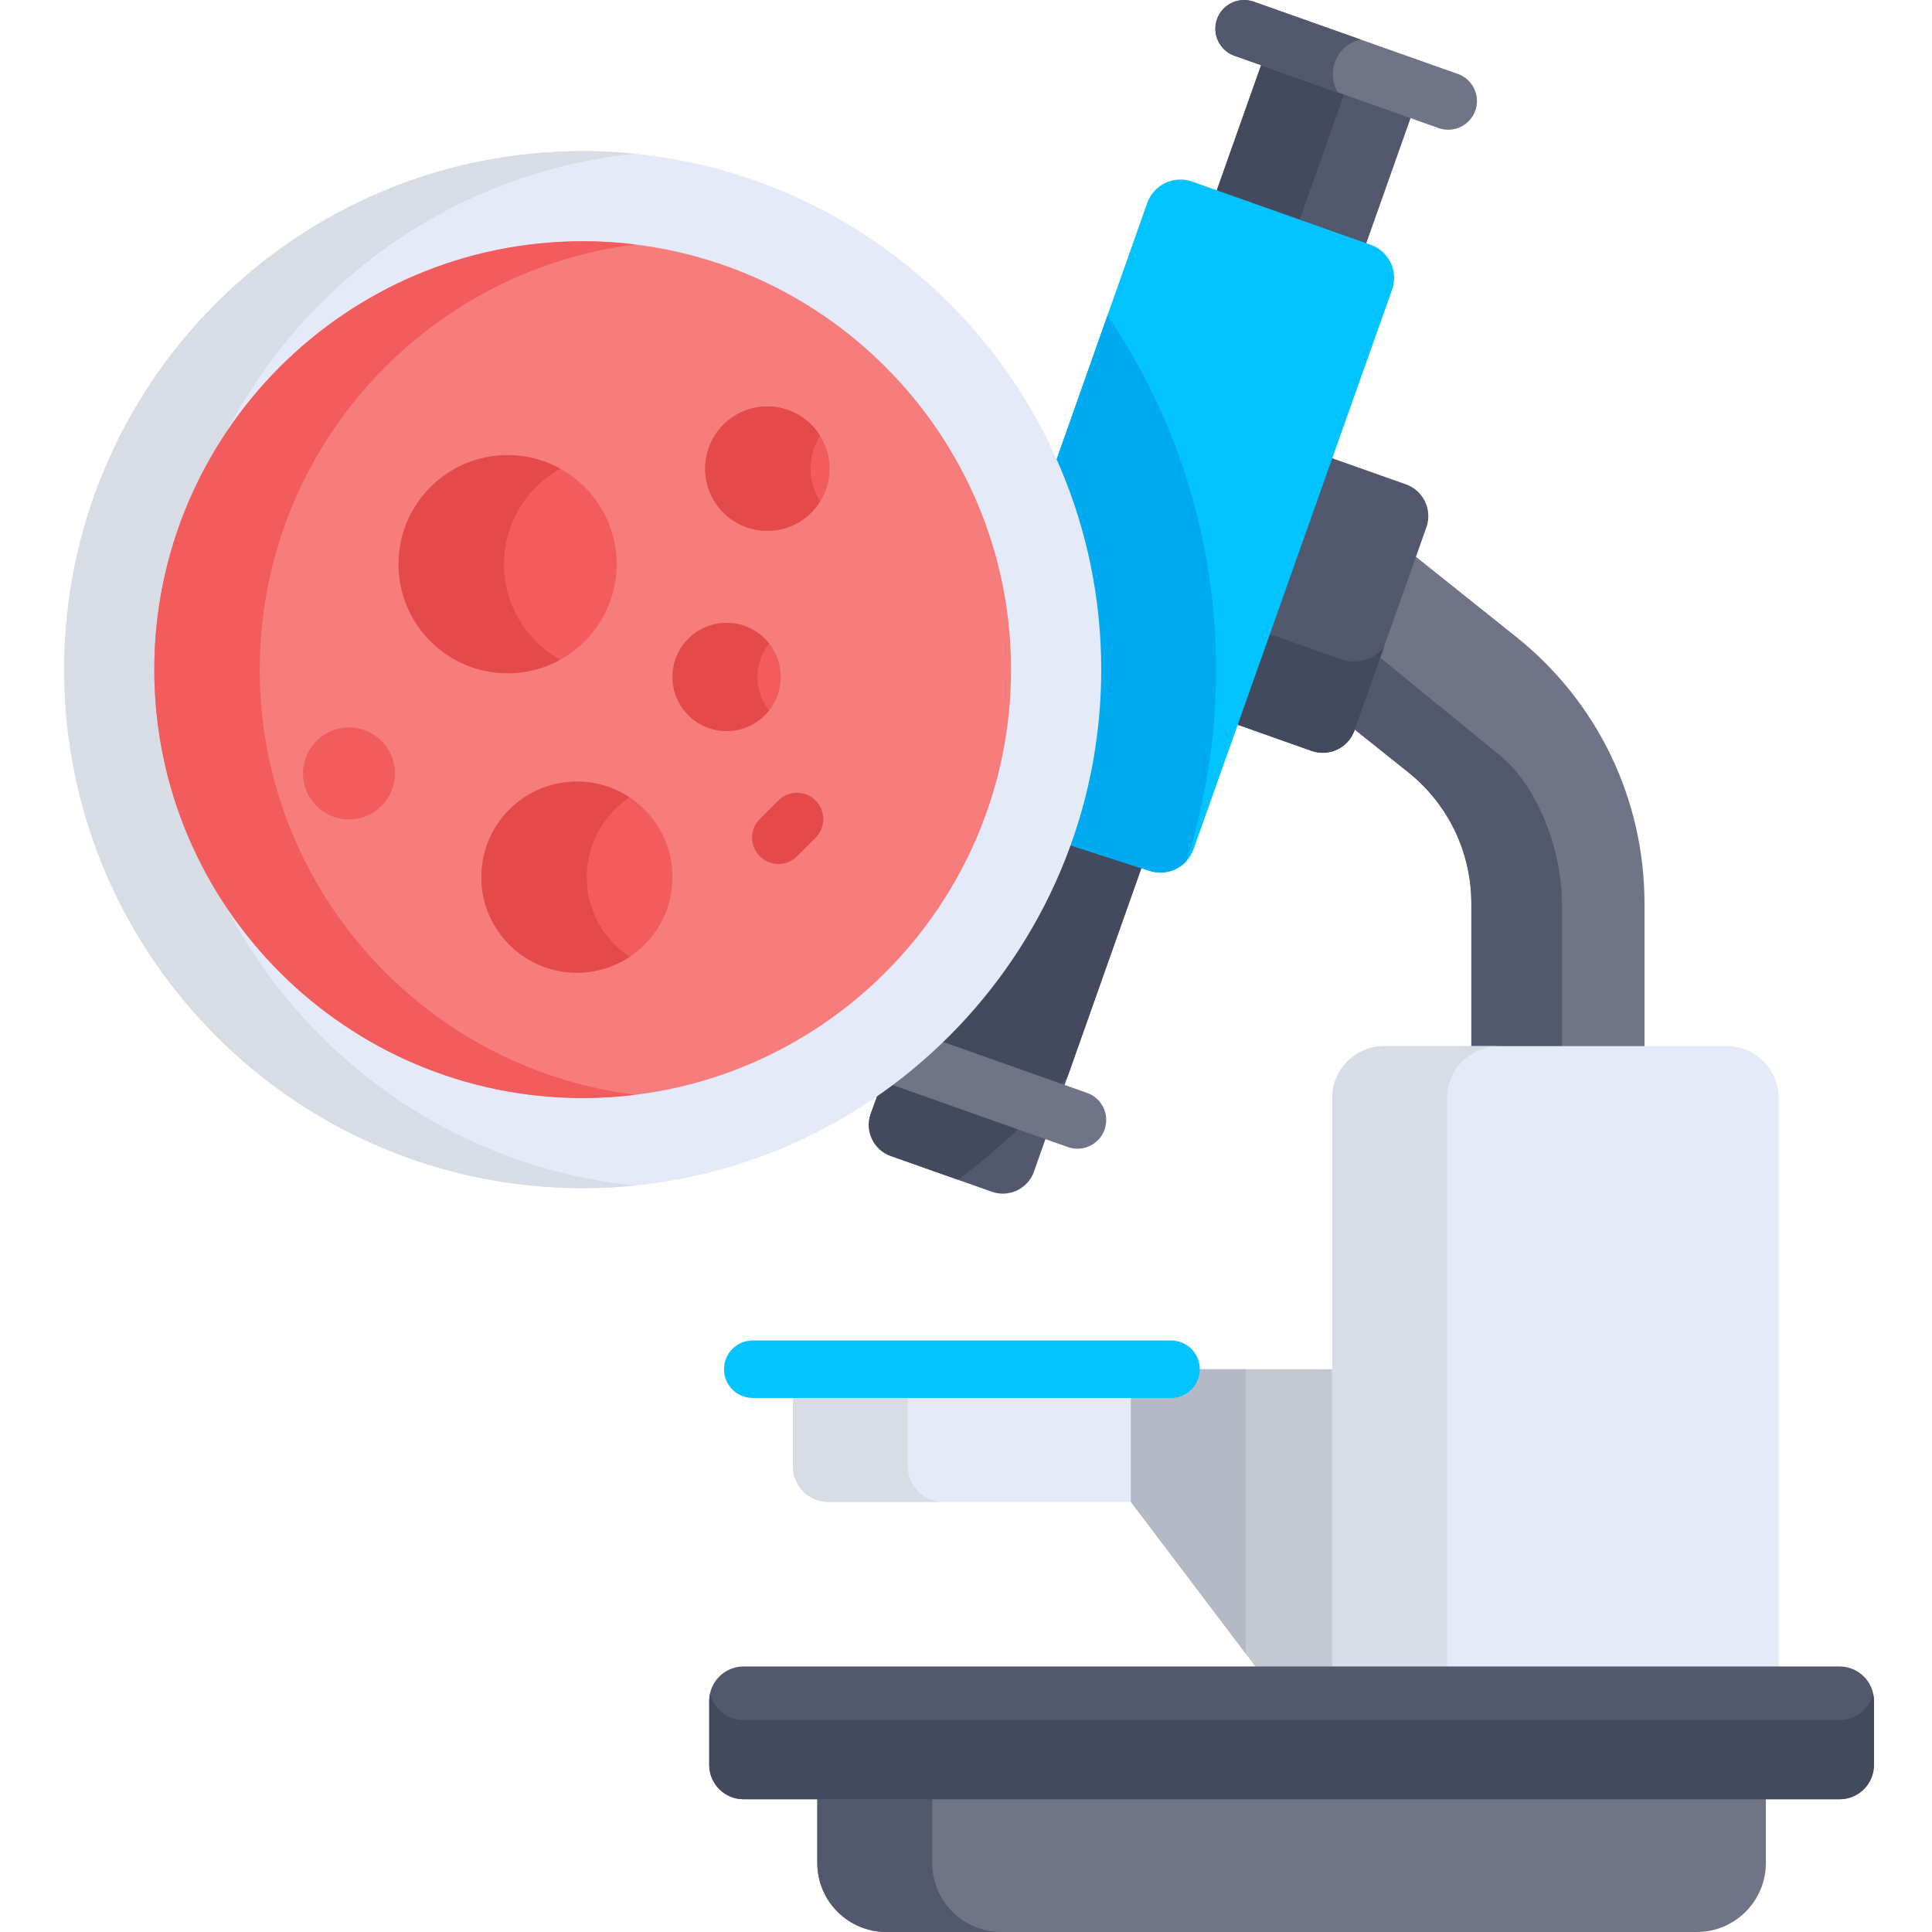 <svg height="511pt" viewBox="-16 0 511 512" width="511pt" xmlns="http://www.w3.org/2000/svg"><path d="m193.625 362.859v25.777c0 5.195 4.207 9.402 9.398 9.402h82.215v-35.18zm0 0" fill="#e4eaf8"/><path d="m224.07 388.641v-25.781h-30.449v25.781c0 5.191 4.211 9.398 9.402 9.398h30.449c-5.191 0-9.402-4.207-9.402-9.398zm0 0" fill="#d8dce5"/><path d="m283.207 362.859v35.18l34.535 45.625h20.84v-80.805zm0 0" fill="#c3c8d1"/><path d="m313.652 362.859h-30.445v35.18l30.445 40.223zm0 0" fill="#b3bac6"/><path d="m373.422 239.496v40.777h45.887v-40.777c0-27.68-12.402-53.465-34.031-70.742l-27.082-21.629-15.984 45.152c-.074.211-.16.41-.25.613l14.676 11.723c10.668 8.52 16.785 21.23 16.785 34.883zm0 0" fill="#707487"/><path d="m380.66 199.906-31.922-26.059-6.523 18.43c-.078.211-.164.41-.254.613l14.68 11.723c10.664 8.52 16.781 21.23 16.781 34.883v40.777h24.02v-40.777c0-13.652-6.117-31.074-16.781-39.59zm0 0" fill="#52586d"/><path d="m356.078 128.355-19.969-7.07-25.004 70.637 19.969 7.07c4.641 1.641 9.734-.789 11.379-5.43l19.055-53.832c1.641-4.637-.789-9.73-5.43-11.375zm0 0" fill="#52586d"/><path d="m338.785 174.695-19.18-6.789-8.5 24.016 19.969 7.07c4.641 1.641 9.734-.789 11.379-5.43l7.766-21.938c-2.73 3.195-7.234 4.559-11.434 3.07zm0 0" fill="#434a5e"/><path d="m266.406 222.215c-9.637 27.598-25.867 49.039-49.434 65.465l-2.727 7.508c-1.613 4.551.77 9.543 5.32 11.156l26.781 9.48c4.551 1.609 9.547-.773 11.156-5.32l28.746-81.207zm0 0" fill="#52586d"/><path d="m266.402 285.359 19.848-56.062-19.844-7.082c-9.637 27.598-25.867 49.039-49.438 65.465l-2.727 7.508c-1.609 4.551.773 9.543 5.32 11.156l17.77 6.289c10.734-7.918 20.496-17.078 29.07-27.273zm0 0" fill="#434a5e"/><path d="m269.047 304.422c-.844 0-1.703-.141-2.543-.438l-51.566-18.254c-3.961-1.406-6.039-5.754-4.633-9.719 1.402-3.961 5.75-6.039 9.715-4.633l51.566 18.254c3.965 1.402 6.039 5.75 4.637 9.715-1.105 3.125-4.043 5.074-7.176 5.074zm0 0" fill="#707487"/><path d="m305.758 51.023 14.438-40.781 39.609 14.023-14.434 40.777zm0 0" fill="#52586d"/><path d="m305.754 51.02 14.438-40.781 21.965 7.777-14.434 40.781zm0 0" fill="#434a5e"/><path d="m364.762 33.945-54.109-19.156c-3.965-1.402-6.039-5.754-4.637-9.715 1.402-3.965 5.754-6.039 9.715-4.637l54.113 19.156c3.961 1.402 6.035 5.754 4.633 9.715-1.402 3.965-5.754 6.039-9.715 4.637zm0 0" fill="#707487"/><path d="m337.242 16.516c1.125-3.18 3.785-5.363 6.852-6.035l-28.363-10.043c-3.961-1.402-8.312.672-9.715 4.637-1.402 3.961.672 8.312 4.637 9.715l27.391 9.699c-1.391-2.324-1.773-5.223-.801-7.973zm0 0" fill="#52586d"/><path d="m293.852 370.469h-110.871c-4.207 0-7.613-3.406-7.613-7.609 0-4.207 3.406-7.613 7.613-7.613h110.871c4.203 0 7.609 3.406 7.609 7.613 0 4.203-3.406 7.609-7.609 7.609zm0 0" fill="#00c3ff"/><path d="m200.09 474.789v18.902c0 10.113 8.195 18.309 18.309 18.309h214.773c10.109 0 18.305-8.195 18.305-18.309v-18.902zm0 0" fill="#707487"/><path d="m230.539 493.691v-18.906h-30.449v18.906c0 10.109 8.195 18.309 18.309 18.309h30.445c-10.109 0-18.305-8.195-18.305-18.309zm0 0" fill="#52586d"/><path d="m454.875 443.664v-152.668c0-7.57-6.195-13.766-13.766-13.766h-90.789c-7.574 0-13.77 6.195-13.77 13.766v152.668zm0 0" fill="#e4eaf8"/><path d="m380.766 277.23h-30.445c-7.574 0-13.77 6.195-13.77 13.766v152.668h30.449v-152.668c0-7.57 6.195-13.766 13.766-13.766zm0 0" fill="#d8dce5"/><path d="m346.734 64.867-47.309-16.75c-4.855-1.719-10.184.824-11.902 5.68l-24.859 70.352c7.492 16.953 10.336 33.59 10.336 53.285 0 15.824-3.055 31.723-8 45.879l22.914 7.395c4.852 1.719 10.18-.824 11.898-5.68l52.602-148.262c1.719-4.852-.824-10.18-5.68-11.898zm0 0" fill="#00c3ff"/><path d="m277.004 83.57-14.34 40.578c7.492 16.953 10.336 33.59 10.336 53.285 0 15.824-3.055 31.719-8 45.879l22.914 7.395c3.66 1.297 7.59.164 10.039-2.551 5.082-16.004 7.832-33.031 7.832-50.695-.004-34.754-10.621-67.074-28.781-93.891zm0 0" fill="#00aaf0"/><path d="m471.012 441.633h-290.457c-5.027 0-9.102 4.078-9.102 9.105v16.977c0 5.027 4.074 9.102 9.102 9.102h290.457c5.027 0 9.102-4.074 9.102-9.102v-16.977c0-5.027-4.074-9.105-9.102-9.105zm0 0" fill="#52586d"/><path d="m471.012 455.855h-290.457c-4.34 0-7.965-3.043-8.875-7.109-.145.641-.227 1.305-.227 1.992v16.977c0 5.027 4.074 9.102 9.102 9.102h290.457c5.027 0 9.102-4.074 9.102-9.102v-16.977c0-.688-.082-1.352-.227-1.992-.906 4.066-4.531 7.109-8.875 7.109zm0 0" fill="#434a5e"/><path d="m137.918 314.879c-75.773 0-137.418-61.645-137.418-137.418 0-75.773 61.645-137.418 137.418-137.418 75.77 0 137.418 61.645 137.418 137.418 0 75.773-61.645 137.418-137.418 137.418zm0 0" fill="#e4eaf8"/><path d="m28.242 177.461c0-71.09 54.262-129.746 123.547-136.723-4.562-.457-9.191-.695-13.871-.695-75.773 0-137.418 61.645-137.418 137.418 0 75.773 61.645 137.418 137.418 137.418 4.68 0 9.309-.238 13.871-.699-69.285-6.973-123.547-65.625-123.547-136.719zm0 0" fill="#d8dce5"/><path d="m137.918 63.941c-62.598 0-113.523 50.926-113.523 113.52s50.926 113.523 113.523 113.523c62.594 0 113.52-50.926 113.52-113.523 0-62.594-50.926-113.52-113.52-113.52zm0 0" fill="#f77c7c"/><path d="m52.332 177.461c0-57.867 43.523-105.754 99.551-112.66-4.578-.566-9.238-.859-13.965-.859-62.598 0-113.523 50.926-113.523 113.52s50.926 113.52 113.523 113.52c4.727 0 9.387-.293 13.965-.859-56.027-6.902-99.551-54.793-99.551-112.66zm0 0" fill="#f25c5c"/><path d="m161.719 232.449c0 13.992-11.34 25.332-25.328 25.332-13.992 0-25.332-11.34-25.332-25.332 0-13.988 11.34-25.328 25.332-25.328 13.988 0 25.328 11.34 25.328 25.328zm0 0" fill="#f25c5c"/><path d="m138.992 232.449c0-8.824 4.52-16.594 11.363-21.129-4.004-2.652-8.805-4.199-13.965-4.199-13.992 0-25.332 11.34-25.332 25.328 0 13.992 11.34 25.332 25.332 25.332 5.16 0 9.961-1.547 13.965-4.203-6.844-4.531-11.363-12.301-11.363-21.129zm0 0" fill="#e54a4a"/><path d="m190.398 179.398c0 7.922-6.422 14.34-14.34 14.34-7.918 0-14.34-6.418-14.34-14.34 0-7.918 6.422-14.336 14.34-14.336 7.918 0 14.34 6.418 14.34 14.336zm0 0" fill="#f25c5c"/><path d="m184.223 179.398c0-3.352 1.16-6.426 3.086-8.867-2.625-3.328-6.684-5.469-11.25-5.469-7.922 0-14.34 6.418-14.34 14.34 0 7.918 6.418 14.336 14.34 14.336 4.566 0 8.625-2.141 11.25-5.469-1.926-2.441-3.086-5.52-3.086-8.871zm0 0" fill="#e54a4a"/><path d="m146.926 149.516c0 15.961-12.941 28.902-28.902 28.902-15.961 0-28.902-12.941-28.902-28.902s12.941-28.902 28.902-28.902c15.961 0 28.902 12.941 28.902 28.902zm0 0" fill="#f25c5c"/><path d="m117.055 149.516c0-10.895 6.031-20.379 14.934-25.305-4.137-2.289-8.898-3.598-13.965-3.598-15.965 0-28.902 12.941-28.902 28.902s12.941 28.902 28.902 28.902c5.066 0 9.828-1.309 13.965-3.598-8.902-4.926-14.934-14.41-14.934-25.305zm0 0" fill="#e54a4a"/><path d="m88.164 204.969c0 6.73-5.453 12.188-12.184 12.188-6.734 0-12.188-5.457-12.188-12.188s5.453-12.188 12.188-12.188c6.73 0 12.184 5.457 12.184 12.188zm0 0" fill="#f25c5c"/><path d="m203.348 124.199c0 9.105-7.383 16.488-16.488 16.488s-16.488-7.383-16.488-16.488c0-9.109 7.383-16.488 16.488-16.488s16.488 7.379 16.488 16.488zm0 0" fill="#f25c5c"/><g fill="#e54a4a"><path d="m198.305 124.199c0-3.215.934-6.199 2.523-8.734-2.918-4.652-8.074-7.758-13.969-7.758-9.105 0-16.488 7.383-16.488 16.488 0 9.109 7.383 16.488 16.488 16.488 5.895 0 11.051-3.102 13.969-7.754-1.59-2.531-2.523-5.52-2.523-8.73zm0 0"/><path d="m184.855 226.922c-2.727-2.727-2.727-7.148 0-9.875l4.906-4.906c2.727-2.727 7.148-2.727 9.875.004 2.727 2.727 2.727 7.148 0 9.875l-4.902 4.906c-2.73 2.723-7.152 2.727-9.879-.004zm0 0"/></g></svg>
